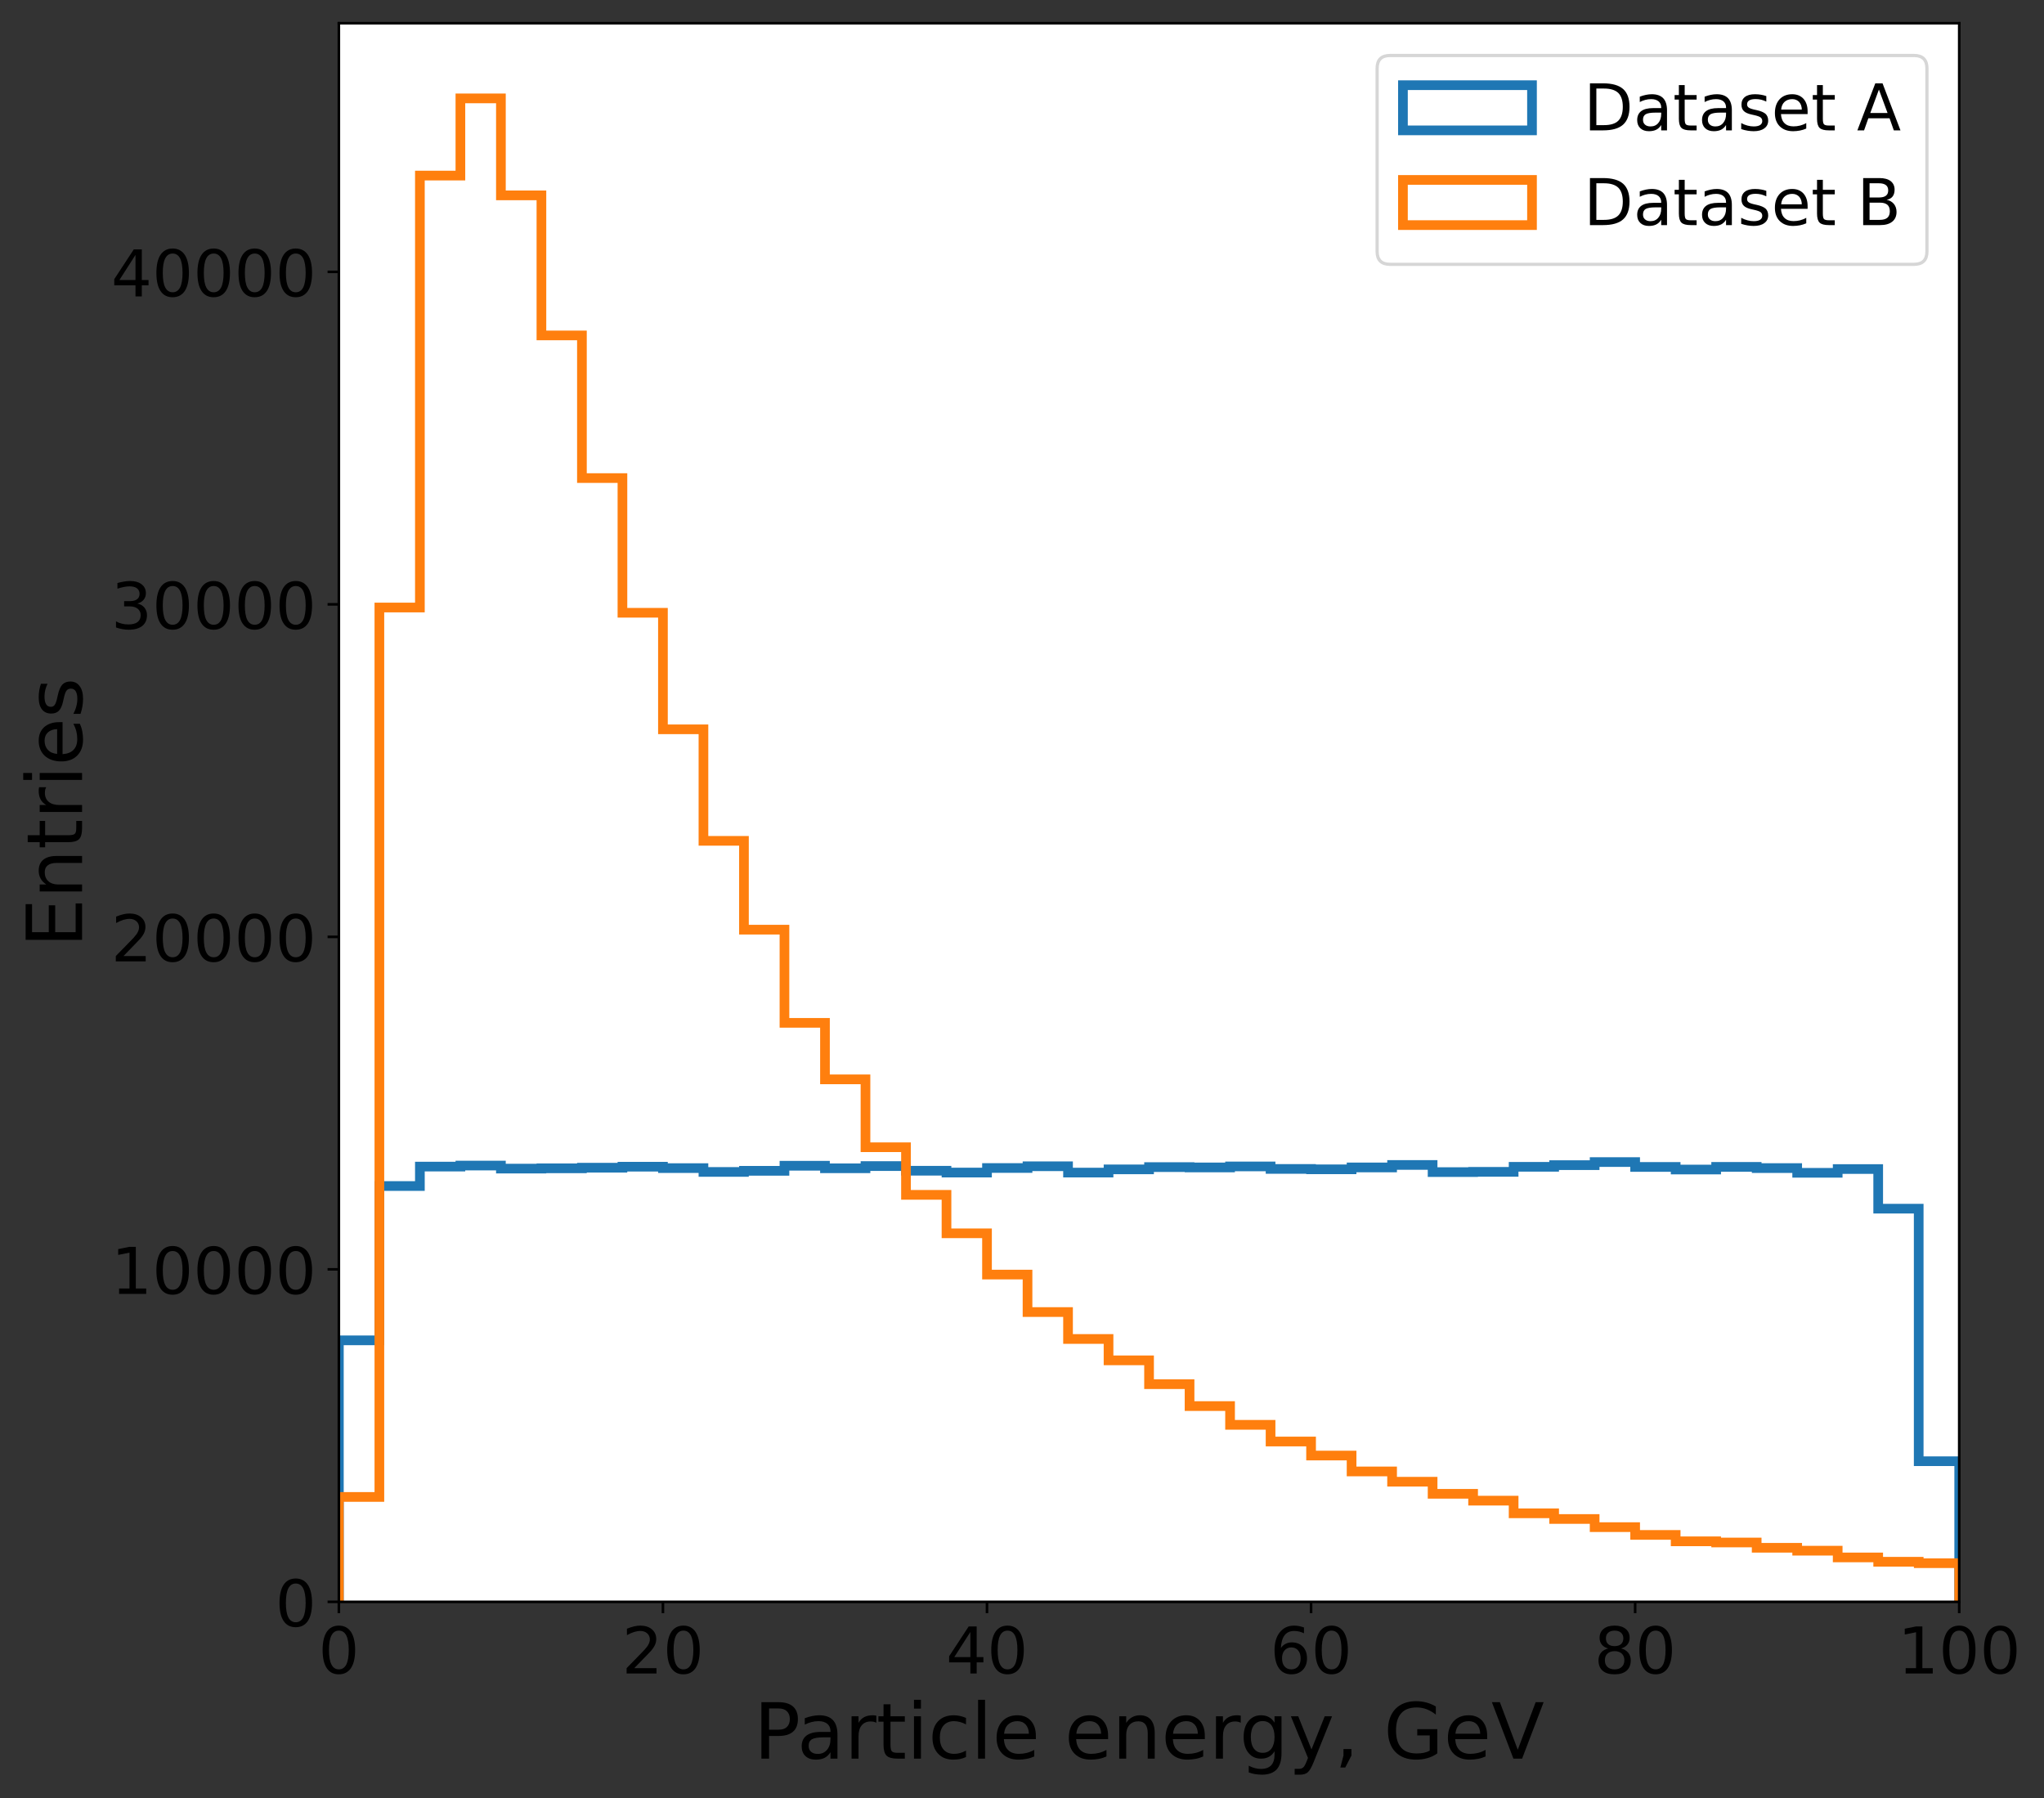 <?xml version="1.0" encoding="UTF-8"?>
<svg xmlns="http://www.w3.org/2000/svg" xmlns:xlink="http://www.w3.org/1999/xlink" width="633.506pt" height="557.234pt" viewBox="0 0 633.506 557.234" version="1.1">
<rect x="0" y="0" width="633.506" height="557.234" fill="#333333" stroke="none"/>
<defs>
<g>
<symbol overflow="visible" id="glyph0-0">
<path style="stroke:none;" d="M 6.359 -13.281 C 5.34 -13.281 4.578 -12.781 4.059 -11.781 C 3.539 -10.781 3.301 -9.281 3.301 -7.281 C 3.301 -5.281 3.539 -3.781 4.059 -2.781 C 4.578 -1.781 5.34 -1.281 6.359 -1.281 C 7.379 -1.281 8.141 -1.781 8.66 -2.781 C 9.16 -3.781 9.422 -5.281 9.422 -7.281 C 9.422 -9.281 9.16 -10.781 8.66 -11.781 C 8.141 -12.781 7.379 -13.281 6.359 -13.281 Z M 6.359 -14.84 C 7.98 -14.84 9.219 -14.18 10.102 -12.898 C 10.961 -11.602 11.398 -9.719 11.398 -7.281 C 11.398 -4.82 10.961 -2.941 10.102 -1.66 C 9.219 -0.379 7.98 0.262 6.34 0.262 C 4.699 0.262 3.461 -0.379 2.602 -1.66 C 1.738 -2.941 1.32 -4.82 1.32 -7.281 C 1.32 -9.719 1.738 -11.602 2.602 -12.898 C 3.461 -14.18 4.719 -14.84 6.359 -14.84 Z M 6.359 -14.84 "/>
</symbol>
<symbol overflow="visible" id="glyph0-1">
<path style="stroke:none;" d="M 3.84 -1.66 L 10.719 -1.66 L 10.719 0 L 1.461 0 L 1.461 -1.66 C 2.199 -2.422 3.219 -3.461 4.52 -4.781 C 5.801 -6.078 6.621 -6.922 6.961 -7.301 C 7.602 -8 8.039 -8.602 8.281 -9.102 C 8.52 -9.578 8.66 -10.078 8.66 -10.559 C 8.66 -11.32 8.379 -11.961 7.84 -12.441 C 7.301 -12.922 6.602 -13.18 5.719 -13.18 C 5.102 -13.18 4.441 -13.059 3.762 -12.859 C 3.078 -12.641 2.34 -12.32 1.559 -11.879 L 1.559 -13.879 C 2.359 -14.199 3.102 -14.441 3.781 -14.602 C 4.461 -14.762 5.102 -14.84 5.68 -14.84 C 7.18 -14.84 8.379 -14.461 9.281 -13.699 C 10.18 -12.941 10.641 -11.941 10.641 -10.68 C 10.641 -10.078 10.52 -9.5 10.301 -8.98 C 10.078 -8.441 9.68 -7.801 9.078 -7.078 C 8.922 -6.879 8.398 -6.34 7.52 -5.441 C 6.641 -4.539 5.422 -3.281 3.84 -1.66 Z M 3.84 -1.66 "/>
</symbol>
<symbol overflow="visible" id="glyph0-2">
<path style="stroke:none;" d="M 7.559 -12.859 L 2.578 -5.078 L 7.559 -5.078 Z M 7.039 -14.578 L 9.52 -14.578 L 9.52 -5.078 L 11.602 -5.078 L 11.602 -3.441 L 9.52 -3.441 L 9.52 0 L 7.559 0 L 7.559 -3.441 L 0.98 -3.441 L 0.98 -5.34 Z M 7.039 -14.578 "/>
</symbol>
<symbol overflow="visible" id="glyph0-3">
<path style="stroke:none;" d="M 6.602 -8.078 C 5.719 -8.078 5.02 -7.762 4.5 -7.16 C 3.98 -6.559 3.719 -5.719 3.719 -4.68 C 3.719 -3.621 3.98 -2.781 4.5 -2.18 C 5.02 -1.578 5.719 -1.281 6.602 -1.281 C 7.48 -1.281 8.18 -1.578 8.699 -2.18 C 9.219 -2.781 9.48 -3.621 9.48 -4.68 C 9.48 -5.719 9.219 -6.559 8.699 -7.16 C 8.18 -7.762 7.48 -8.078 6.602 -8.078 Z M 10.52 -14.262 L 10.52 -12.461 C 10.02 -12.699 9.52 -12.879 9.02 -13 C 8.5 -13.121 8 -13.18 7.52 -13.18 C 6.199 -13.18 5.199 -12.738 4.52 -11.859 C 3.84 -10.98 3.441 -9.641 3.359 -7.879 C 3.738 -8.441 4.219 -8.879 4.801 -9.18 C 5.379 -9.48 6.02 -9.641 6.719 -9.641 C 8.18 -9.641 9.34 -9.18 10.18 -8.301 C 11.02 -7.422 11.461 -6.199 11.461 -4.68 C 11.461 -3.18 11 -1.98 10.121 -1.078 C 9.238 -0.18 8.059 0.262 6.602 0.262 C 4.922 0.262 3.621 -0.379 2.738 -1.66 C 1.84 -2.941 1.398 -4.82 1.398 -7.281 C 1.398 -9.578 1.941 -11.422 3.039 -12.781 C 4.121 -14.141 5.602 -14.84 7.441 -14.84 C 7.922 -14.84 8.422 -14.781 8.941 -14.699 C 9.441 -14.602 9.961 -14.461 10.52 -14.262 Z M 10.52 -14.262 "/>
</symbol>
<symbol overflow="visible" id="glyph0-4">
<path style="stroke:none;" d="M 6.359 -6.922 C 5.422 -6.922 4.68 -6.66 4.141 -6.16 C 3.602 -5.66 3.34 -4.98 3.34 -4.102 C 3.34 -3.219 3.602 -2.52 4.141 -2.02 C 4.68 -1.52 5.422 -1.281 6.359 -1.281 C 7.281 -1.281 8.02 -1.52 8.559 -2.039 C 9.102 -2.539 9.379 -3.219 9.379 -4.102 C 9.379 -4.98 9.102 -5.66 8.578 -6.16 C 8.039 -6.66 7.301 -6.922 6.359 -6.922 Z M 4.379 -7.762 C 3.539 -7.961 2.879 -8.359 2.398 -8.941 C 1.922 -9.52 1.699 -10.219 1.699 -11.059 C 1.699 -12.219 2.102 -13.141 2.941 -13.82 C 3.762 -14.5 4.898 -14.84 6.359 -14.84 C 7.801 -14.84 8.941 -14.5 9.781 -13.82 C 10.602 -13.141 11.02 -12.219 11.02 -11.059 C 11.02 -10.219 10.781 -9.52 10.301 -8.941 C 9.82 -8.359 9.18 -7.961 8.34 -7.762 C 9.281 -7.539 10.02 -7.102 10.559 -6.461 C 11.078 -5.82 11.359 -5.02 11.359 -4.102 C 11.359 -2.68 10.922 -1.602 10.059 -0.859 C 9.18 -0.102 7.941 0.262 6.34 0.262 C 4.738 0.262 3.5 -0.102 2.641 -0.859 C 1.781 -1.602 1.359 -2.68 1.359 -4.102 C 1.359 -5.02 1.621 -5.82 2.16 -6.461 C 2.68 -7.102 3.422 -7.539 4.379 -7.762 Z M 3.66 -10.879 C 3.66 -10.121 3.879 -9.52 4.359 -9.102 C 4.84 -8.68 5.5 -8.48 6.359 -8.48 C 7.199 -8.48 7.859 -8.68 8.34 -9.102 C 8.82 -9.52 9.059 -10.121 9.059 -10.879 C 9.059 -11.641 8.82 -12.219 8.34 -12.641 C 7.859 -13.059 7.199 -13.281 6.359 -13.281 C 5.5 -13.281 4.84 -13.059 4.359 -12.641 C 3.879 -12.219 3.66 -11.641 3.66 -10.879 Z M 3.66 -10.879 "/>
</symbol>
<symbol overflow="visible" id="glyph0-5">
<path style="stroke:none;" d="M 2.48 -1.66 L 5.699 -1.66 L 5.699 -12.781 L 2.199 -12.078 L 2.199 -13.879 L 5.68 -14.578 L 7.66 -14.578 L 7.66 -1.66 L 10.879 -1.66 L 10.879 0 L 2.48 0 Z M 2.48 -1.66 "/>
</symbol>
<symbol overflow="visible" id="glyph0-6">
<path style="stroke:none;" d="M 8.121 -7.859 C 9.059 -7.66 9.801 -7.238 10.32 -6.602 C 10.84 -5.961 11.121 -5.16 11.121 -4.238 C 11.121 -2.801 10.621 -1.68 9.641 -0.898 C 8.641 -0.121 7.238 0.262 5.422 0.262 C 4.801 0.262 4.16 0.199 3.52 0.078 C 2.879 -0.02 2.199 -0.199 1.52 -0.441 L 1.52 -2.34 C 2.059 -2.02 2.66 -1.781 3.32 -1.621 C 3.961 -1.461 4.641 -1.379 5.359 -1.379 C 6.602 -1.379 7.539 -1.621 8.18 -2.102 C 8.82 -2.578 9.16 -3.301 9.16 -4.238 C 9.16 -5.078 8.859 -5.762 8.262 -6.238 C 7.66 -6.719 6.82 -6.98 5.738 -6.98 L 4.039 -6.98 L 4.039 -8.602 L 5.82 -8.602 C 6.781 -8.602 7.52 -8.781 8.039 -9.18 C 8.559 -9.559 8.82 -10.121 8.82 -10.859 C 8.82 -11.602 8.539 -12.18 8.02 -12.578 C 7.48 -12.98 6.719 -13.18 5.738 -13.18 C 5.199 -13.18 4.621 -13.121 4 -13 C 3.379 -12.879 2.699 -12.699 1.961 -12.461 L 1.961 -14.219 C 2.699 -14.422 3.398 -14.578 4.059 -14.68 C 4.699 -14.781 5.32 -14.84 5.922 -14.84 C 7.398 -14.84 8.578 -14.5 9.461 -13.82 C 10.34 -13.141 10.781 -12.219 10.781 -11.059 C 10.781 -10.262 10.539 -9.578 10.078 -9.02 C 9.621 -8.461 8.961 -8.059 8.121 -7.859 Z M 8.121 -7.859 "/>
</symbol>
<symbol overflow="visible" id="glyph0-7">
<path style="stroke:none;" d="M 3.941 -12.961 L 3.941 -1.621 L 6.32 -1.621 C 8.32 -1.621 9.801 -2.059 10.738 -2.98 C 11.66 -3.898 12.141 -5.34 12.141 -7.301 C 12.141 -9.262 11.66 -10.68 10.738 -11.602 C 9.801 -12.5 8.32 -12.961 6.32 -12.961 Z M 1.961 -14.578 L 6.02 -14.578 C 8.84 -14.578 10.922 -13.98 12.238 -12.82 C 13.559 -11.641 14.219 -9.801 14.219 -7.301 C 14.219 -4.781 13.539 -2.941 12.219 -1.762 C 10.898 -0.578 8.82 0 6.02 0 L 1.961 0 Z M 1.961 -14.578 "/>
</symbol>
<symbol overflow="visible" id="glyph0-8">
<path style="stroke:none;" d="M 6.859 -5.5 C 5.398 -5.5 4.398 -5.32 3.84 -5 C 3.281 -4.66 3 -4.102 3 -3.301 C 3 -2.66 3.199 -2.141 3.621 -1.781 C 4.039 -1.398 4.621 -1.219 5.34 -1.219 C 6.34 -1.219 7.141 -1.559 7.738 -2.281 C 8.34 -2.98 8.641 -3.922 8.641 -5.102 L 8.641 -5.5 Z M 10.441 -6.238 L 10.441 0 L 8.641 0 L 8.641 -1.66 C 8.219 -0.98 7.699 -0.5 7.102 -0.199 C 6.5 0.102 5.738 0.262 4.859 0.262 C 3.738 0.262 2.84 -0.039 2.18 -0.66 C 1.52 -1.281 1.199 -2.121 1.199 -3.18 C 1.199 -4.398 1.602 -5.32 2.441 -5.961 C 3.262 -6.578 4.48 -6.898 6.121 -6.898 L 8.641 -6.898 L 8.641 -7.078 C 8.641 -7.898 8.359 -8.539 7.82 -9 C 7.281 -9.441 6.52 -9.68 5.539 -9.68 C 4.898 -9.68 4.301 -9.602 3.699 -9.441 C 3.102 -9.281 2.539 -9.059 2 -8.781 L 2 -10.441 C 2.641 -10.68 3.281 -10.879 3.898 -11 C 4.52 -11.121 5.121 -11.199 5.719 -11.199 C 7.301 -11.199 8.48 -10.781 9.262 -9.961 C 10.039 -9.141 10.441 -7.898 10.441 -6.238 Z M 10.441 -6.238 "/>
</symbol>
<symbol overflow="visible" id="glyph0-9">
<path style="stroke:none;" d="M 3.66 -14.039 L 3.66 -10.941 L 7.359 -10.941 L 7.359 -9.539 L 3.66 -9.539 L 3.66 -3.602 C 3.66 -2.699 3.781 -2.121 4.02 -1.879 C 4.262 -1.621 4.762 -1.5 5.52 -1.5 L 7.359 -1.5 L 7.359 0 L 5.52 0 C 4.121 0 3.16 -0.262 2.641 -0.781 C 2.121 -1.301 1.859 -2.238 1.859 -3.602 L 1.859 -9.539 L 0.539 -9.539 L 0.539 -10.941 L 1.859 -10.941 L 1.859 -14.039 Z M 3.66 -14.039 "/>
</symbol>
<symbol overflow="visible" id="glyph0-10">
<path style="stroke:none;" d="M 8.859 -10.621 L 8.859 -8.922 C 8.34 -9.16 7.82 -9.359 7.281 -9.5 C 6.719 -9.621 6.16 -9.699 5.578 -9.699 C 4.68 -9.699 4 -9.559 3.559 -9.281 C 3.121 -9 2.898 -8.602 2.898 -8.059 C 2.898 -7.641 3.059 -7.32 3.379 -7.078 C 3.699 -6.84 4.34 -6.602 5.301 -6.398 L 5.922 -6.262 C 7.199 -5.98 8.102 -5.578 8.641 -5.102 C 9.16 -4.602 9.441 -3.898 9.441 -3.02 C 9.441 -2 9.039 -1.199 8.238 -0.621 C 7.441 -0.02 6.32 0.262 4.922 0.262 C 4.32 0.262 3.719 0.199 3.078 0.102 C 2.441 0 1.781 -0.16 1.078 -0.398 L 1.078 -2.262 C 1.738 -1.898 2.398 -1.641 3.039 -1.48 C 3.68 -1.301 4.32 -1.219 4.961 -1.219 C 5.801 -1.219 6.461 -1.359 6.922 -1.641 C 7.359 -1.922 7.602 -2.34 7.602 -2.879 C 7.602 -3.359 7.422 -3.738 7.102 -4 C 6.781 -4.262 6.059 -4.52 4.941 -4.762 L 4.32 -4.898 C 3.199 -5.141 2.379 -5.5 1.898 -5.98 C 1.398 -6.461 1.16 -7.121 1.16 -7.98 C 1.16 -9 1.52 -9.801 2.238 -10.359 C 2.961 -10.922 4 -11.199 5.359 -11.199 C 6.02 -11.199 6.641 -11.141 7.238 -11.039 C 7.82 -10.941 8.359 -10.801 8.859 -10.621 Z M 8.859 -10.621 "/>
</symbol>
<symbol overflow="visible" id="glyph0-11">
<path style="stroke:none;" d="M 11.238 -5.922 L 11.238 -5.039 L 2.98 -5.039 C 3.059 -3.801 3.422 -2.84 4.102 -2.199 C 4.762 -1.559 5.68 -1.238 6.879 -1.238 C 7.559 -1.238 8.238 -1.32 8.879 -1.48 C 9.52 -1.641 10.18 -1.898 10.82 -2.262 L 10.82 -0.559 C 10.18 -0.281 9.52 -0.059 8.84 0.059 C 8.16 0.18 7.461 0.262 6.781 0.262 C 5.02 0.262 3.641 -0.238 2.621 -1.238 C 1.602 -2.238 1.102 -3.621 1.102 -5.359 C 1.102 -7.141 1.578 -8.559 2.539 -9.621 C 3.5 -10.66 4.82 -11.199 6.461 -11.199 C 7.941 -11.199 9.102 -10.719 9.961 -9.781 C 10.801 -8.82 11.238 -7.539 11.238 -5.922 Z M 9.441 -6.441 C 9.422 -7.422 9.141 -8.199 8.621 -8.801 C 8.078 -9.379 7.359 -9.68 6.48 -9.68 C 5.48 -9.68 4.68 -9.379 4.078 -8.82 C 3.48 -8.262 3.121 -7.461 3.039 -6.441 Z M 9.441 -6.441 "/>
</symbol>
<symbol overflow="visible" id="glyph0-12">
<path style="stroke:none;" d=""/>
</symbol>
<symbol overflow="visible" id="glyph0-13">
<path style="stroke:none;" d="M 6.84 -12.641 L 4.16 -5.379 L 9.52 -5.379 Z M 5.719 -14.578 L 7.961 -14.578 L 13.52 0 L 11.461 0 L 10.141 -3.738 L 3.559 -3.738 L 2.238 0 L 0.16 0 Z M 5.719 -14.578 "/>
</symbol>
<symbol overflow="visible" id="glyph0-14">
<path style="stroke:none;" d="M 3.941 -6.961 L 3.941 -1.621 L 7.102 -1.621 C 8.16 -1.621 8.941 -1.84 9.461 -2.281 C 9.961 -2.719 10.219 -3.379 10.219 -4.301 C 10.219 -5.199 9.961 -5.859 9.461 -6.301 C 8.941 -6.738 8.16 -6.961 7.102 -6.961 Z M 3.941 -12.961 L 3.941 -8.559 L 6.859 -8.559 C 7.82 -8.559 8.52 -8.738 9 -9.102 C 9.48 -9.461 9.719 -10 9.719 -10.762 C 9.719 -11.48 9.48 -12.039 9 -12.398 C 8.52 -12.762 7.82 -12.961 6.859 -12.961 Z M 1.961 -14.578 L 7 -14.578 C 8.5 -14.578 9.66 -14.262 10.48 -13.641 C 11.281 -13 11.699 -12.121 11.699 -10.98 C 11.699 -10.078 11.48 -9.359 11.059 -8.84 C 10.641 -8.32 10.039 -7.98 9.238 -7.859 C 10.199 -7.641 10.961 -7.199 11.5 -6.539 C 12.02 -5.879 12.301 -5.059 12.301 -4.078 C 12.301 -2.762 11.84 -1.762 10.961 -1.059 C 10.078 -0.34 8.82 0 7.199 0 L 1.961 0 Z M 1.961 -14.578 "/>
</symbol>
<symbol overflow="visible" id="glyph1-0">
<path style="stroke:none;" d="M 4.727 -15.551 L 4.727 -8.977 L 7.703 -8.977 C 8.809 -8.977 9.648 -9.238 10.246 -9.816 C 10.848 -10.391 11.16 -11.207 11.16 -12.266 C 11.16 -13.32 10.848 -14.113 10.246 -14.688 C 9.648 -15.266 8.809 -15.551 7.703 -15.551 Z M 2.352 -17.496 L 7.703 -17.496 C 9.648 -17.496 11.137 -17.039 12.145 -16.152 C 13.152 -15.266 13.656 -13.969 13.656 -12.266 C 13.656 -10.535 13.152 -9.215 12.145 -8.352 C 11.137 -7.465 9.648 -7.031 7.703 -7.031 L 4.727 -7.031 L 4.727 0 L 2.352 0 Z M 2.352 -17.496 "/>
</symbol>
<symbol overflow="visible" id="glyph1-1">
<path style="stroke:none;" d="M 8.23 -6.602 C 6.48 -6.602 5.281 -6.383 4.609 -6 C 3.938 -5.594 3.602 -4.922 3.602 -3.961 C 3.602 -3.191 3.84 -2.566 4.344 -2.137 C 4.848 -1.68 5.543 -1.465 6.406 -1.465 C 7.609 -1.465 8.566 -1.871 9.289 -2.734 C 10.008 -3.574 10.367 -4.703 10.367 -6.121 L 10.367 -6.602 Z M 12.527 -7.488 L 12.527 0 L 10.367 0 L 10.367 -1.992 C 9.863 -1.176 9.238 -0.602 8.52 -0.238 C 7.801 0.121 6.887 0.312 5.832 0.312 C 4.488 0.312 3.406 -0.047 2.617 -0.793 C 1.824 -1.535 1.441 -2.543 1.441 -3.816 C 1.441 -5.281 1.922 -6.383 2.93 -7.152 C 3.91 -7.895 5.375 -8.281 7.344 -8.281 L 10.367 -8.281 L 10.367 -8.496 C 10.367 -9.48 10.031 -10.246 9.383 -10.801 C 8.734 -11.328 7.824 -11.617 6.648 -11.617 C 5.879 -11.617 5.16 -11.52 4.441 -11.328 C 3.719 -11.137 3.047 -10.871 2.398 -10.535 L 2.398 -12.527 C 3.168 -12.816 3.938 -13.055 4.68 -13.199 C 5.426 -13.344 6.145 -13.441 6.863 -13.441 C 8.762 -13.441 10.176 -12.938 11.113 -11.953 C 12.047 -10.969 12.527 -9.48 12.527 -7.488 Z M 12.527 -7.488 "/>
</symbol>
<symbol overflow="visible" id="glyph1-2">
<path style="stroke:none;" d="M 9.863 -11.113 C 9.625 -11.258 9.359 -11.352 9.07 -11.426 C 8.785 -11.473 8.473 -11.52 8.137 -11.52 C 6.91 -11.52 5.977 -11.113 5.328 -10.32 C 4.656 -9.527 4.344 -8.398 4.344 -6.91 L 4.344 0 L 2.184 0 L 2.184 -13.129 L 4.344 -13.129 L 4.344 -11.09 C 4.777 -11.879 5.375 -12.48 6.098 -12.863 C 6.816 -13.246 7.703 -13.441 8.762 -13.441 C 8.902 -13.441 9.07 -13.414 9.266 -13.414 C 9.434 -13.391 9.625 -13.367 9.863 -13.32 Z M 9.863 -11.113 "/>
</symbol>
<symbol overflow="visible" id="glyph1-3">
<path style="stroke:none;" d="M 4.391 -16.848 L 4.391 -13.129 L 8.832 -13.129 L 8.832 -11.449 L 4.391 -11.449 L 4.391 -4.32 C 4.391 -3.238 4.535 -2.543 4.824 -2.258 C 5.113 -1.945 5.711 -1.801 6.625 -1.801 L 8.832 -1.801 L 8.832 0 L 6.625 0 C 4.945 0 3.793 -0.312 3.168 -0.938 C 2.543 -1.559 2.23 -2.688 2.23 -4.32 L 2.23 -11.449 L 0.648 -11.449 L 0.648 -13.129 L 2.23 -13.129 L 2.23 -16.848 Z M 4.391 -16.848 "/>
</symbol>
<symbol overflow="visible" id="glyph1-4">
<path style="stroke:none;" d="M 2.258 -13.129 L 4.414 -13.129 L 4.414 0 L 2.258 0 Z M 2.258 -18.238 L 4.414 -18.238 L 4.414 -15.504 L 2.258 -15.504 Z M 2.258 -18.238 "/>
</symbol>
<symbol overflow="visible" id="glyph1-5">
<path style="stroke:none;" d="M 11.711 -12.625 L 11.711 -10.609 C 11.09 -10.945 10.488 -11.184 9.863 -11.352 C 9.238 -11.52 8.641 -11.617 8.016 -11.617 C 6.625 -11.617 5.52 -11.16 4.754 -10.273 C 3.984 -9.383 3.602 -8.137 3.602 -6.551 C 3.602 -4.945 3.984 -3.695 4.754 -2.809 C 5.52 -1.922 6.625 -1.488 8.016 -1.488 C 8.641 -1.488 9.238 -1.559 9.863 -1.727 C 10.488 -1.895 11.09 -2.16 11.711 -2.496 L 11.711 -0.504 C 11.09 -0.215 10.465 0 9.84 0.121 C 9.191 0.238 8.496 0.312 7.777 0.312 C 5.809 0.312 4.223 -0.289 3.07 -1.535 C 1.895 -2.762 1.32 -4.441 1.32 -6.551 C 1.32 -8.688 1.895 -10.367 3.07 -11.594 C 4.246 -12.816 5.855 -13.441 7.922 -13.441 C 8.594 -13.441 9.238 -13.367 9.863 -13.223 C 10.488 -13.078 11.113 -12.887 11.711 -12.625 Z M 11.711 -12.625 "/>
</symbol>
<symbol overflow="visible" id="glyph1-6">
<path style="stroke:none;" d="M 2.258 -18.238 L 4.414 -18.238 L 4.414 0 L 2.258 0 Z M 2.258 -18.238 "/>
</symbol>
<symbol overflow="visible" id="glyph1-7">
<path style="stroke:none;" d="M 13.488 -7.105 L 13.488 -6.047 L 3.574 -6.047 C 3.672 -4.559 4.105 -3.406 4.922 -2.641 C 5.711 -1.871 6.816 -1.488 8.258 -1.488 C 9.07 -1.488 9.887 -1.586 10.656 -1.777 C 11.426 -1.969 12.215 -2.281 12.984 -2.711 L 12.984 -0.672 C 12.215 -0.336 11.426 -0.07 10.609 0.07 C 9.793 0.215 8.953 0.312 8.137 0.312 C 6.023 0.312 4.367 -0.289 3.145 -1.488 C 1.922 -2.688 1.32 -4.344 1.32 -6.434 C 1.32 -8.566 1.895 -10.273 3.047 -11.543 C 4.199 -12.793 5.785 -13.441 7.754 -13.441 C 9.527 -13.441 10.922 -12.863 11.953 -11.734 C 12.961 -10.586 13.488 -9.047 13.488 -7.105 Z M 11.328 -7.727 C 11.305 -8.902 10.969 -9.84 10.344 -10.559 C 9.695 -11.258 8.832 -11.617 7.777 -11.617 C 6.574 -11.617 5.617 -11.258 4.895 -10.586 C 4.176 -9.91 3.742 -8.953 3.648 -7.727 Z M 11.328 -7.727 "/>
</symbol>
<symbol overflow="visible" id="glyph1-8">
<path style="stroke:none;" d=""/>
</symbol>
<symbol overflow="visible" id="glyph1-9">
<path style="stroke:none;" d="M 13.176 -7.922 L 13.176 0 L 11.016 0 L 11.016 -7.848 C 11.016 -9.098 10.754 -10.008 10.273 -10.633 C 9.793 -11.258 9.07 -11.566 8.113 -11.566 C 6.938 -11.566 6.023 -11.184 5.352 -10.441 C 4.68 -9.695 4.344 -8.688 4.344 -7.414 L 4.344 0 L 2.184 0 L 2.184 -13.129 L 4.344 -13.129 L 4.344 -11.09 C 4.848 -11.855 5.449 -12.457 6.168 -12.84 C 6.863 -13.223 7.68 -13.441 8.594 -13.441 C 10.078 -13.441 11.23 -12.961 12 -12.023 C 12.77 -11.09 13.176 -9.719 13.176 -7.922 Z M 13.176 -7.922 "/>
</symbol>
<symbol overflow="visible" id="glyph1-10">
<path style="stroke:none;" d="M 10.895 -6.719 C 10.895 -8.258 10.559 -9.48 9.938 -10.344 C 9.289 -11.207 8.375 -11.641 7.223 -11.641 C 6.07 -11.641 5.16 -11.207 4.512 -10.344 C 3.863 -9.48 3.551 -8.258 3.551 -6.719 C 3.551 -5.16 3.863 -3.961 4.512 -3.098 C 5.16 -2.23 6.07 -1.801 7.223 -1.801 C 8.375 -1.801 9.289 -2.23 9.938 -3.098 C 10.559 -3.961 10.895 -5.16 10.895 -6.719 Z M 13.055 -1.633 C 13.055 0.574 12.551 2.23 11.566 3.336 C 10.559 4.414 9.047 4.969 7.008 4.969 C 6.238 4.969 5.543 4.895 4.871 4.801 C 4.199 4.68 3.527 4.512 2.902 4.273 L 2.902 2.184 C 3.527 2.52 4.152 2.762 4.777 2.93 C 5.398 3.098 6.023 3.191 6.672 3.191 C 8.062 3.191 9.121 2.809 9.84 2.09 C 10.535 1.344 10.895 0.238 10.895 -1.246 L 10.895 -2.305 C 10.441 -1.535 9.863 -0.961 9.168 -0.574 C 8.473 -0.191 7.656 0 6.695 0 C 5.062 0 3.77 -0.602 2.785 -1.824 C 1.801 -3.047 1.32 -4.68 1.32 -6.719 C 1.32 -8.734 1.801 -10.367 2.785 -11.594 C 3.77 -12.816 5.062 -13.441 6.695 -13.441 C 7.656 -13.441 8.473 -13.246 9.168 -12.863 C 9.863 -12.48 10.441 -11.902 10.895 -11.137 L 10.895 -13.129 L 13.055 -13.129 Z M 13.055 -1.633 "/>
</symbol>
<symbol overflow="visible" id="glyph1-11">
<path style="stroke:none;" d="M 7.727 1.199 C 7.105 2.734 6.504 3.77 5.93 4.246 C 5.352 4.727 4.586 4.969 3.625 4.969 L 1.895 4.969 L 1.895 3.168 L 3.168 3.168 C 3.742 3.168 4.199 3.023 4.535 2.734 C 4.871 2.449 5.23 1.801 5.641 0.742 L 6.023 -0.215 L 0.719 -13.129 L 3 -13.129 L 7.105 -2.855 L 11.207 -13.129 L 13.488 -13.129 Z M 7.727 1.199 "/>
</symbol>
<symbol overflow="visible" id="glyph1-12">
<path style="stroke:none;" d="M 2.809 -2.977 L 5.281 -2.977 L 5.281 -0.961 L 3.359 2.762 L 1.848 2.762 L 2.809 -0.961 Z M 2.809 -2.977 "/>
</symbol>
<symbol overflow="visible" id="glyph1-13">
<path style="stroke:none;" d="M 14.281 -2.496 L 14.281 -7.199 L 10.414 -7.199 L 10.414 -9.145 L 16.633 -9.145 L 16.633 -1.633 C 15.719 -0.961 14.711 -0.48 13.609 -0.168 C 12.504 0.145 11.328 0.312 10.078 0.312 C 7.344 0.312 5.184 -0.48 3.648 -2.062 C 2.113 -3.648 1.344 -5.879 1.344 -8.734 C 1.344 -11.566 2.113 -13.801 3.648 -15.406 C 5.184 -16.992 7.344 -17.809 10.078 -17.809 C 11.207 -17.809 12.289 -17.664 13.32 -17.375 C 14.352 -17.09 15.312 -16.68 16.176 -16.152 L 16.176 -13.633 C 15.289 -14.352 14.352 -14.902 13.367 -15.289 C 12.383 -15.672 11.352 -15.863 10.273 -15.863 C 8.113 -15.863 6.504 -15.266 5.449 -14.062 C 4.367 -12.863 3.84 -11.09 3.84 -8.734 C 3.84 -6.359 4.367 -4.586 5.449 -3.383 C 6.504 -2.184 8.113 -1.609 10.273 -1.609 C 11.09 -1.609 11.832 -1.68 12.504 -1.824 C 13.176 -1.969 13.754 -2.184 14.281 -2.496 Z M 14.281 -2.496 "/>
</symbol>
<symbol overflow="visible" id="glyph1-14">
<path style="stroke:none;" d="M 6.863 0 L 0.191 -17.496 L 2.664 -17.496 L 8.207 -2.762 L 13.754 -17.496 L 16.223 -17.496 L 9.551 0 Z M 6.863 0 "/>
</symbol>
<symbol overflow="visible" id="glyph2-0">
<path style="stroke:none;" d="M -17.496 -2.352 L -17.496 -13.414 L -15.504 -13.414 L -15.504 -4.727 L -10.32 -4.727 L -10.32 -13.055 L -8.328 -13.055 L -8.328 -4.727 L -1.992 -4.727 L -1.992 -13.633 L 0 -13.633 L 0 -2.352 Z M -17.496 -2.352 "/>
</symbol>
<symbol overflow="visible" id="glyph2-1">
<path style="stroke:none;" d="M -7.922 -13.176 L 0 -13.176 L 0 -11.016 L -7.848 -11.016 C -9.098 -11.016 -10.008 -10.754 -10.633 -10.273 C -11.258 -9.793 -11.566 -9.07 -11.566 -8.113 C -11.566 -6.938 -11.184 -6.023 -10.441 -5.352 C -9.695 -4.68 -8.688 -4.344 -7.414 -4.344 L 0 -4.344 L 0 -2.184 L -13.129 -2.184 L -13.129 -4.344 L -11.09 -4.344 C -11.855 -4.848 -12.457 -5.449 -12.84 -6.168 C -13.223 -6.863 -13.441 -7.68 -13.441 -8.594 C -13.441 -10.078 -12.961 -11.23 -12.023 -12 C -11.09 -12.77 -9.719 -13.176 -7.922 -13.176 Z M -7.922 -13.176 "/>
</symbol>
<symbol overflow="visible" id="glyph2-2">
<path style="stroke:none;" d="M -16.848 -4.391 L -13.129 -4.391 L -13.129 -8.832 L -11.449 -8.832 L -11.449 -4.391 L -4.32 -4.391 C -3.238 -4.391 -2.543 -4.535 -2.258 -4.824 C -1.945 -5.113 -1.801 -5.711 -1.801 -6.625 L -1.801 -8.832 L 0 -8.832 L 0 -6.625 C 0 -4.945 -0.312 -3.793 -0.938 -3.168 C -1.559 -2.543 -2.688 -2.23 -4.32 -2.23 L -11.449 -2.23 L -11.449 -0.648 L -13.129 -0.648 L -13.129 -2.23 L -16.848 -2.23 Z M -16.848 -4.391 "/>
</symbol>
<symbol overflow="visible" id="glyph2-3">
<path style="stroke:none;" d="M -11.113 -9.863 C -11.258 -9.625 -11.352 -9.359 -11.426 -9.07 C -11.473 -8.785 -11.52 -8.473 -11.52 -8.137 C -11.52 -6.91 -11.113 -5.977 -10.32 -5.328 C -9.527 -4.656 -8.398 -4.344 -6.91 -4.344 L 0 -4.344 L 0 -2.184 L -13.129 -2.184 L -13.129 -4.344 L -11.09 -4.344 C -11.879 -4.777 -12.48 -5.375 -12.863 -6.098 C -13.246 -6.816 -13.441 -7.703 -13.441 -8.762 C -13.441 -8.902 -13.414 -9.07 -13.414 -9.266 C -13.391 -9.434 -13.367 -9.625 -13.32 -9.863 Z M -11.113 -9.863 "/>
</symbol>
<symbol overflow="visible" id="glyph2-4">
<path style="stroke:none;" d="M -13.129 -2.258 L -13.129 -4.414 L 0 -4.414 L 0 -2.258 Z M -18.238 -2.258 L -18.238 -4.414 L -15.504 -4.414 L -15.504 -2.258 Z M -18.238 -2.258 "/>
</symbol>
<symbol overflow="visible" id="glyph2-5">
<path style="stroke:none;" d="M -7.105 -13.488 L -6.047 -13.488 L -6.047 -3.574 C -4.559 -3.672 -3.406 -4.105 -2.641 -4.922 C -1.871 -5.711 -1.488 -6.816 -1.488 -8.258 C -1.488 -9.07 -1.586 -9.887 -1.777 -10.656 C -1.969 -11.426 -2.281 -12.215 -2.711 -12.984 L -0.672 -12.984 C -0.336 -12.215 -0.07 -11.426 0.07 -10.609 C 0.215 -9.793 0.312 -8.953 0.312 -8.137 C 0.312 -6.023 -0.289 -4.367 -1.488 -3.145 C -2.688 -1.922 -4.344 -1.32 -6.434 -1.32 C -8.566 -1.32 -10.273 -1.895 -11.543 -3.047 C -12.793 -4.199 -13.441 -5.785 -13.441 -7.754 C -13.441 -9.527 -12.863 -10.922 -11.734 -11.953 C -10.586 -12.961 -9.047 -13.488 -7.105 -13.488 Z M -7.727 -11.328 C -8.902 -11.305 -9.84 -10.969 -10.559 -10.344 C -11.258 -9.695 -11.617 -8.832 -11.617 -7.777 C -11.617 -6.574 -11.258 -5.617 -10.586 -4.895 C -9.91 -4.176 -8.953 -3.742 -7.727 -3.648 Z M -7.727 -11.328 "/>
</symbol>
<symbol overflow="visible" id="glyph2-6">
<path style="stroke:none;" d="M -12.742 -10.633 L -10.703 -10.633 C -10.992 -10.008 -11.23 -9.383 -11.398 -8.734 C -11.543 -8.062 -11.641 -7.391 -11.641 -6.695 C -11.641 -5.617 -11.473 -4.801 -11.137 -4.273 C -10.801 -3.742 -10.32 -3.48 -9.672 -3.48 C -9.168 -3.48 -8.785 -3.672 -8.496 -4.055 C -8.207 -4.441 -7.922 -5.207 -7.68 -6.359 L -7.512 -7.105 C -7.176 -8.641 -6.695 -9.719 -6.121 -10.367 C -5.52 -10.992 -4.68 -11.328 -3.625 -11.328 C -2.398 -11.328 -1.441 -10.848 -0.742 -9.887 C -0.023 -8.93 0.312 -7.586 0.312 -5.902 C 0.312 -5.184 0.238 -4.465 0.121 -3.695 C 0 -2.93 -0.191 -2.137 -0.48 -1.297 L -2.711 -1.297 C -2.281 -2.09 -1.969 -2.879 -1.777 -3.648 C -1.559 -4.414 -1.465 -5.184 -1.465 -5.953 C -1.465 -6.961 -1.633 -7.754 -1.969 -8.305 C -2.305 -8.832 -2.809 -9.121 -3.457 -9.121 C -4.031 -9.121 -4.488 -8.902 -4.801 -8.52 C -5.113 -8.137 -5.426 -7.273 -5.711 -5.93 L -5.879 -5.184 C -6.168 -3.84 -6.602 -2.855 -7.176 -2.281 C -7.754 -1.68 -8.543 -1.391 -9.574 -1.391 C -10.801 -1.391 -11.762 -1.824 -12.434 -2.688 C -13.105 -3.551 -13.441 -4.801 -13.441 -6.434 C -13.441 -7.223 -13.367 -7.969 -13.246 -8.688 C -13.129 -9.383 -12.961 -10.031 -12.742 -10.633 Z M -12.742 -10.633 "/>
</symbol>
</g>
<clipPath id="clip1">
  <path d="M 105.027 358 L 607.227 358 L 607.227 496.441 L 105.027 496.441 Z M 105.027 358 "/>
</clipPath>
<clipPath id="clip2">
  <path d="M 105.027 28 L 607.227 28 L 607.227 496.441 L 105.027 496.441 Z M 105.027 28 "/>
</clipPath>
</defs>
<g id="surface1">
<path style=" stroke:none;fill-rule:nonzero;fill:rgb(100%,100%,100%);fill-opacity:1;" d="M 105.027 496.441 L 607.227 496.441 L 607.227 7.199 L 105.027 7.199 Z M 105.027 496.441 "/>
<path style="fill:none;stroke-width:0.8;stroke-linecap:butt;stroke-linejoin:round;stroke:rgb(0%,0%,0%);stroke-opacity:1;stroke-miterlimit:10;" d="M 105.027 60.792 L 105.027 57.292 " transform="matrix(1,0,0,-1,0,557.234)"/>
<g style="fill:rgb(0%,0%,0%);fill-opacity:1;">
  <use xlink:href="#glyph0-0" x="98.669" y="518.643"/>
</g>
<path style="fill:none;stroke-width:0.8;stroke-linecap:butt;stroke-linejoin:round;stroke:rgb(0%,0%,0%);stroke-opacity:1;stroke-miterlimit:10;" d="M 205.469 60.792 L 205.469 57.292 " transform="matrix(1,0,0,-1,0,557.234)"/>
<g style="fill:rgb(0%,0%,0%);fill-opacity:1;">
  <use xlink:href="#glyph0-1" x="192.749" y="518.643"/>
  <use xlink:href="#glyph0-0" x="205.469" y="518.643"/>
</g>
<path style="fill:none;stroke-width:0.8;stroke-linecap:butt;stroke-linejoin:round;stroke:rgb(0%,0%,0%);stroke-opacity:1;stroke-miterlimit:10;" d="M 305.906 60.792 L 305.906 57.292 " transform="matrix(1,0,0,-1,0,557.234)"/>
<g style="fill:rgb(0%,0%,0%);fill-opacity:1;">
  <use xlink:href="#glyph0-2" x="293.189" y="518.643"/>
  <use xlink:href="#glyph0-0" x="305.909" y="518.643"/>
</g>
<path style="fill:none;stroke-width:0.8;stroke-linecap:butt;stroke-linejoin:round;stroke:rgb(0%,0%,0%);stroke-opacity:1;stroke-miterlimit:10;" d="M 406.348 60.792 L 406.348 57.292 " transform="matrix(1,0,0,-1,0,557.234)"/>
<g style="fill:rgb(0%,0%,0%);fill-opacity:1;">
  <use xlink:href="#glyph0-3" x="393.629" y="518.643"/>
  <use xlink:href="#glyph0-0" x="406.349" y="518.643"/>
</g>
<path style="fill:none;stroke-width:0.8;stroke-linecap:butt;stroke-linejoin:round;stroke:rgb(0%,0%,0%);stroke-opacity:1;stroke-miterlimit:10;" d="M 506.789 60.792 L 506.789 57.292 " transform="matrix(1,0,0,-1,0,557.234)"/>
<g style="fill:rgb(0%,0%,0%);fill-opacity:1;">
  <use xlink:href="#glyph0-4" x="494.069" y="518.643"/>
  <use xlink:href="#glyph0-0" x="506.789" y="518.643"/>
</g>
<path style="fill:none;stroke-width:0.8;stroke-linecap:butt;stroke-linejoin:round;stroke:rgb(0%,0%,0%);stroke-opacity:1;stroke-miterlimit:10;" d="M 607.227 60.792 L 607.227 57.292 " transform="matrix(1,0,0,-1,0,557.234)"/>
<g style="fill:rgb(0%,0%,0%);fill-opacity:1;">
  <use xlink:href="#glyph0-5" x="588.15" y="518.643"/>
  <use xlink:href="#glyph0-0" x="600.87" y="518.643"/>
  <use xlink:href="#glyph0-0" x="613.59" y="518.643"/>
</g>
<g style="fill:rgb(0%,0%,0%);fill-opacity:1;">
  <use xlink:href="#glyph1-0" x="233.636" y="545.034"/>
</g>
<g style="fill:rgb(0%,0%,0%);fill-opacity:1;">
  <use xlink:href="#glyph1-1" x="247.03" y="545.034"/>
  <use xlink:href="#glyph1-2" x="261.742" y="545.034"/>
  <use xlink:href="#glyph1-3" x="271.606" y="545.034"/>
  <use xlink:href="#glyph1-4" x="281.014" y="545.034"/>
  <use xlink:href="#glyph1-5" x="287.686" y="545.034"/>
  <use xlink:href="#glyph1-6" x="300.886" y="545.034"/>
  <use xlink:href="#glyph1-7" x="307.558" y="545.034"/>
  <use xlink:href="#glyph1-8" x="322.318" y="545.034"/>
  <use xlink:href="#glyph1-7" x="329.95" y="545.034"/>
  <use xlink:href="#glyph1-9" x="344.71" y="545.034"/>
  <use xlink:href="#glyph1-7" x="359.926" y="545.034"/>
  <use xlink:href="#glyph1-2" x="374.686" y="545.034"/>
</g>
<g style="fill:rgb(0%,0%,0%);fill-opacity:1;">
  <use xlink:href="#glyph1-10" x="384.128" y="545.034"/>
  <use xlink:href="#glyph1-11" x="399.368" y="545.034"/>
  <use xlink:href="#glyph1-12" x="413.576" y="545.034"/>
  <use xlink:href="#glyph1-8" x="421.208" y="545.034"/>
  <use xlink:href="#glyph1-13" x="428.84" y="545.034"/>
  <use xlink:href="#glyph1-7" x="447.44" y="545.034"/>
  <use xlink:href="#glyph1-14" x="462.2" y="545.034"/>
</g>
<path style="fill:none;stroke-width:0.8;stroke-linecap:butt;stroke-linejoin:round;stroke:rgb(0%,0%,0%);stroke-opacity:1;stroke-miterlimit:10;" d="M 105.027 60.792 L 101.527 60.792 " transform="matrix(1,0,0,-1,0,557.234)"/>
<g style="fill:rgb(0%,0%,0%);fill-opacity:1;">
  <use xlink:href="#glyph0-0" x="85.309" y="504.042"/>
</g>
<path style="fill:none;stroke-width:0.8;stroke-linecap:butt;stroke-linejoin:round;stroke:rgb(0%,0%,0%);stroke-opacity:1;stroke-miterlimit:10;" d="M 105.027 163.839 L 101.527 163.839 " transform="matrix(1,0,0,-1,0,557.234)"/>
<g style="fill:rgb(0%,0%,0%);fill-opacity:1;">
  <use xlink:href="#glyph0-5" x="34.434" y="400.996"/>
  <use xlink:href="#glyph0-0" x="47.154" y="400.996"/>
  <use xlink:href="#glyph0-0" x="59.874" y="400.996"/>
  <use xlink:href="#glyph0-0" x="72.594" y="400.996"/>
  <use xlink:href="#glyph0-0" x="85.314" y="400.996"/>
</g>
<path style="fill:none;stroke-width:0.8;stroke-linecap:butt;stroke-linejoin:round;stroke:rgb(0%,0%,0%);stroke-opacity:1;stroke-miterlimit:10;" d="M 105.027 266.886 L 101.527 266.886 " transform="matrix(1,0,0,-1,0,557.234)"/>
<g style="fill:rgb(0%,0%,0%);fill-opacity:1;">
  <use xlink:href="#glyph0-1" x="34.434" y="297.95"/>
  <use xlink:href="#glyph0-0" x="47.154" y="297.95"/>
  <use xlink:href="#glyph0-0" x="59.874" y="297.95"/>
  <use xlink:href="#glyph0-0" x="72.594" y="297.95"/>
  <use xlink:href="#glyph0-0" x="85.314" y="297.95"/>
</g>
<path style="fill:none;stroke-width:0.8;stroke-linecap:butt;stroke-linejoin:round;stroke:rgb(0%,0%,0%);stroke-opacity:1;stroke-miterlimit:10;" d="M 105.027 369.933 L 101.527 369.933 " transform="matrix(1,0,0,-1,0,557.234)"/>
<g style="fill:rgb(0%,0%,0%);fill-opacity:1;">
  <use xlink:href="#glyph0-6" x="34.434" y="194.904"/>
  <use xlink:href="#glyph0-0" x="47.154" y="194.904"/>
  <use xlink:href="#glyph0-0" x="59.874" y="194.904"/>
  <use xlink:href="#glyph0-0" x="72.594" y="194.904"/>
  <use xlink:href="#glyph0-0" x="85.314" y="194.904"/>
</g>
<path style="fill:none;stroke-width:0.8;stroke-linecap:butt;stroke-linejoin:round;stroke:rgb(0%,0%,0%);stroke-opacity:1;stroke-miterlimit:10;" d="M 105.027 472.976 L 101.527 472.976 " transform="matrix(1,0,0,-1,0,557.234)"/>
<g style="fill:rgb(0%,0%,0%);fill-opacity:1;">
  <use xlink:href="#glyph0-2" x="34.434" y="91.858"/>
  <use xlink:href="#glyph0-0" x="47.154" y="91.858"/>
  <use xlink:href="#glyph0-0" x="59.874" y="91.858"/>
  <use xlink:href="#glyph0-0" x="72.594" y="91.858"/>
  <use xlink:href="#glyph0-0" x="85.314" y="91.858"/>
</g>
<g style="fill:rgb(0%,0%,0%);fill-opacity:1;">
  <use xlink:href="#glyph2-0" x="25.434" y="293.625"/>
  <use xlink:href="#glyph2-1" x="25.434" y="278.457"/>
  <use xlink:href="#glyph2-2" x="25.434" y="263.241"/>
  <use xlink:href="#glyph2-3" x="25.434" y="253.833"/>
  <use xlink:href="#glyph2-4" x="25.434" y="243.969"/>
  <use xlink:href="#glyph2-5" x="25.434" y="237.297"/>
  <use xlink:href="#glyph2-6" x="25.434" y="222.537"/>
</g>
<g clip-path="url(#clip1)" clip-rule="nonzero">
<path style="fill:none;stroke-width:3;stroke-linecap:butt;stroke-linejoin:miter;stroke:rgb(12.157%,46.666%,70.587%);stroke-opacity:1;stroke-miterlimit:10;" d="M 105.027 60.792 L 105.027 141.839 L 117.582 141.839 L 117.582 189.663 L 130.137 189.663 L 130.137 195.691 L 142.691 195.691 L 142.691 196.011 L 155.25 196.011 L 155.25 195.062 L 167.805 195.062 L 167.805 195.156 L 180.359 195.156 L 180.359 195.339 L 192.914 195.339 L 192.914 195.652 L 205.469 195.652 L 205.469 195.218 L 218.023 195.218 L 218.023 194.031 L 230.578 194.031 L 230.578 194.382 L 243.133 194.382 L 243.133 195.949 L 255.688 195.949 L 255.688 195.167 L 268.242 195.167 L 268.242 195.847 L 280.797 195.847 L 280.797 194.402 L 293.352 194.402 L 293.352 193.835 L 305.906 193.835 L 305.906 195.249 L 318.465 195.249 L 318.465 195.792 L 331.02 195.792 L 331.02 193.827 L 343.574 193.827 L 343.574 194.827 L 356.129 194.827 L 356.129 195.527 L 368.684 195.527 L 368.684 195.425 L 381.238 195.425 L 381.238 195.742 L 393.793 195.742 L 393.793 194.96 L 406.348 194.96 L 406.348 194.847 L 418.902 194.847 L 418.902 195.425 L 431.457 195.425 L 431.457 196.195 L 444.012 196.195 L 444.012 193.98 L 456.566 193.98 L 456.566 194.062 L 469.125 194.062 L 469.125 195.62 L 481.68 195.62 L 481.68 196.136 L 494.234 196.136 L 494.234 197.093 L 506.789 197.093 L 506.789 195.577 L 519.344 195.577 L 519.344 194.773 L 531.898 194.773 L 531.898 195.597 L 544.453 195.597 L 544.453 195.226 L 557.008 195.226 L 557.008 193.765 L 569.562 193.765 L 569.562 194.929 L 582.117 194.929 L 582.117 182.644 L 594.672 182.644 L 594.672 104.382 L 607.227 104.382 L 607.227 60.792 " transform="matrix(1,0,0,-1,0,557.234)"/>
</g>
<g clip-path="url(#clip2)" clip-rule="nonzero">
<path style="fill:none;stroke-width:3;stroke-linecap:butt;stroke-linejoin:miter;stroke:rgb(100%,49.803%,5.49%);stroke-opacity:1;stroke-miterlimit:10;" d="M 105.027 60.792 L 105.027 93.304 L 117.582 93.304 L 117.582 368.952 L 130.137 368.952 L 130.137 502.82 L 142.691 502.82 L 142.691 526.738 L 155.25 526.738 L 155.25 496.687 L 167.805 496.687 L 167.805 453.277 L 180.359 453.277 L 180.359 409.07 L 192.914 409.07 L 192.914 367.324 L 205.469 367.324 L 205.469 331.206 L 218.023 331.206 L 218.023 296.644 L 230.578 296.644 L 230.578 269.113 L 243.133 269.113 L 243.133 240.238 L 255.688 240.238 L 255.688 222.73 L 268.242 222.73 L 268.242 201.687 L 280.797 201.687 L 280.797 186.933 L 293.352 186.933 L 293.352 175.011 L 305.906 175.011 L 305.906 162.222 L 318.465 162.222 L 318.465 150.609 L 331.02 150.609 L 331.02 142.261 L 343.574 142.261 L 343.574 135.636 L 356.129 135.636 L 356.129 128.257 L 368.684 128.257 L 368.684 121.468 L 381.238 121.468 L 381.238 115.656 L 393.793 115.656 L 393.793 110.484 L 406.348 110.484 L 406.348 106.132 L 418.902 106.132 L 418.902 101.21 L 431.457 101.21 L 431.457 98.023 L 444.012 98.023 L 444.012 94.273 L 456.566 94.273 L 456.566 92.16 L 469.125 92.16 L 469.125 88.234 L 481.68 88.234 L 481.68 86.472 L 494.234 86.472 L 494.234 83.949 L 506.789 83.949 L 506.789 81.538 L 519.344 81.538 L 519.344 79.558 L 531.898 79.558 L 531.898 79.187 L 544.453 79.187 L 544.453 77.55 L 557.008 77.55 L 557.008 76.644 L 569.562 76.644 L 569.562 74.562 L 582.117 74.562 L 582.117 73.222 L 594.672 73.222 L 594.672 72.769 L 607.227 72.769 L 607.227 60.792 " transform="matrix(1,0,0,-1,0,557.234)"/>
</g>
<path style="fill:none;stroke-width:0.8;stroke-linecap:square;stroke-linejoin:miter;stroke:rgb(0%,0%,0%);stroke-opacity:1;stroke-miterlimit:10;" d="M 105.027 60.792 L 105.027 550.035 " transform="matrix(1,0,0,-1,0,557.234)"/>
<path style="fill:none;stroke-width:0.8;stroke-linecap:square;stroke-linejoin:miter;stroke:rgb(0%,0%,0%);stroke-opacity:1;stroke-miterlimit:10;" d="M 607.227 60.792 L 607.227 550.035 " transform="matrix(1,0,0,-1,0,557.234)"/>
<path style="fill:none;stroke-width:0.8;stroke-linecap:square;stroke-linejoin:miter;stroke:rgb(0%,0%,0%);stroke-opacity:1;stroke-miterlimit:10;" d="M 105.027 60.792 L 607.227 60.792 " transform="matrix(1,0,0,-1,0,557.234)"/>
<path style="fill:none;stroke-width:0.8;stroke-linecap:square;stroke-linejoin:miter;stroke:rgb(0%,0%,0%);stroke-opacity:1;stroke-miterlimit:10;" d="M 105.027 550.035 L 607.227 550.035 " transform="matrix(1,0,0,-1,0,557.234)"/>
<path style="fill-rule:nonzero;fill:rgb(100%,100%,100%);fill-opacity:0.8;stroke-width:1;stroke-linecap:butt;stroke-linejoin:miter;stroke:rgb(79.999%,79.999%,79.999%);stroke-opacity:0.8;stroke-miterlimit:10;" d="M 430.82 475.316 L 593.227 475.316 C 595.895 475.316 597.227 476.648 597.227 479.316 L 597.227 536.035 C 597.227 538.699 595.895 540.035 593.227 540.035 L 430.82 540.035 C 428.156 540.035 426.82 538.699 426.82 536.035 L 426.82 479.316 C 426.82 476.648 428.156 475.316 430.82 475.316 Z M 430.82 475.316 " transform="matrix(1,0,0,-1,0,557.234)"/>
<path style="fill:none;stroke-width:3;stroke-linecap:butt;stroke-linejoin:miter;stroke:rgb(12.157%,46.666%,70.587%);stroke-opacity:1;stroke-miterlimit:10;" d="M 434.82 516.831 L 474.82 516.831 L 474.82 530.831 L 434.82 530.831 Z M 434.82 516.831 " transform="matrix(1,0,0,-1,0,557.234)"/>
<g style="fill:rgb(0%,0%,0%);fill-opacity:1;">
  <use xlink:href="#glyph0-7" x="490.822" y="40.403"/>
  <use xlink:href="#glyph0-8" x="506.222" y="40.403"/>
  <use xlink:href="#glyph0-9" x="518.482" y="40.403"/>
  <use xlink:href="#glyph0-8" x="526.322" y="40.403"/>
  <use xlink:href="#glyph0-10" x="538.582" y="40.403"/>
  <use xlink:href="#glyph0-11" x="549.002" y="40.403"/>
  <use xlink:href="#glyph0-9" x="561.302" y="40.403"/>
  <use xlink:href="#glyph0-12" x="569.142" y="40.403"/>
  <use xlink:href="#glyph0-13" x="575.502" y="40.403"/>
</g>
<path style="fill:none;stroke-width:3;stroke-linecap:butt;stroke-linejoin:miter;stroke:rgb(100%,49.803%,5.49%);stroke-opacity:1;stroke-miterlimit:10;" d="M 434.82 487.472 L 474.82 487.472 L 474.82 501.472 L 434.82 501.472 Z M 434.82 487.472 " transform="matrix(1,0,0,-1,0,557.234)"/>
<g style="fill:rgb(0%,0%,0%);fill-opacity:1;">
  <use xlink:href="#glyph0-7" x="490.822" y="69.763"/>
  <use xlink:href="#glyph0-8" x="506.222" y="69.763"/>
  <use xlink:href="#glyph0-9" x="518.482" y="69.763"/>
  <use xlink:href="#glyph0-8" x="526.322" y="69.763"/>
  <use xlink:href="#glyph0-10" x="538.582" y="69.763"/>
  <use xlink:href="#glyph0-11" x="549.002" y="69.763"/>
  <use xlink:href="#glyph0-9" x="561.302" y="69.763"/>
  <use xlink:href="#glyph0-12" x="569.142" y="69.763"/>
  <use xlink:href="#glyph0-14" x="575.502" y="69.763"/>
</g>
</g>
</svg>
